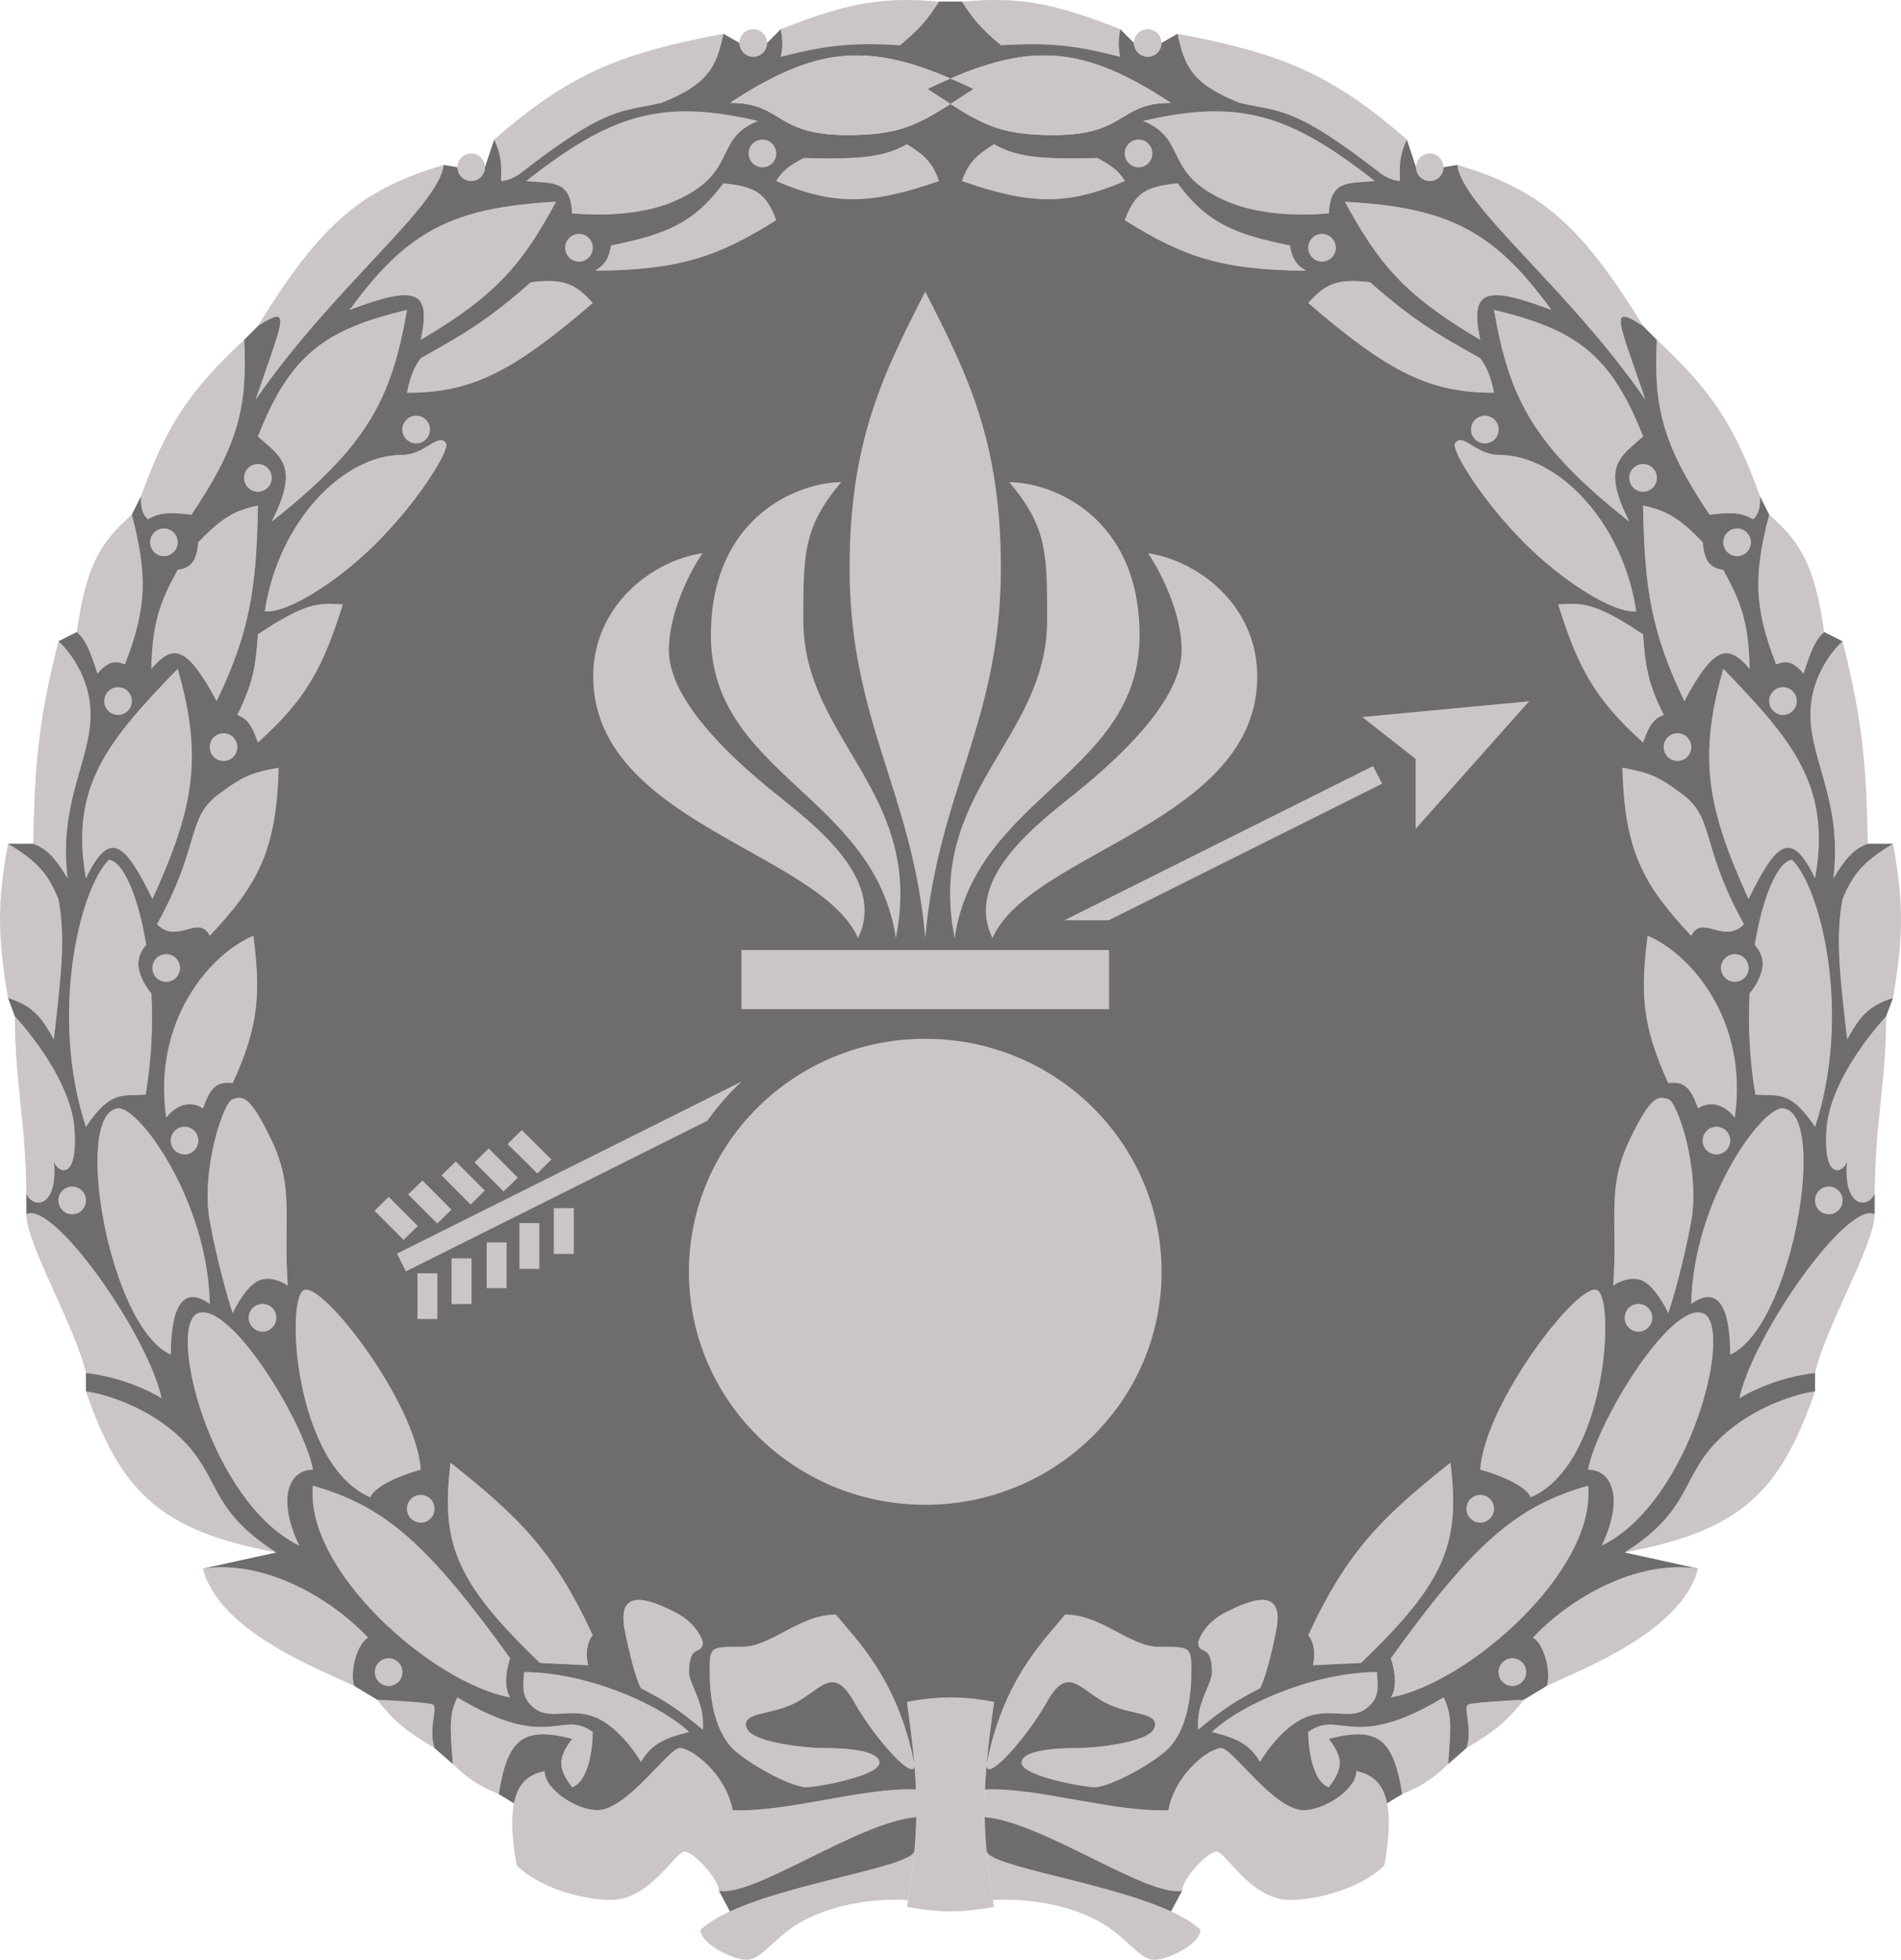 <svg width="163" height="168" viewBox="0 0 163 168" fill="none" xmlns="http://www.w3.org/2000/svg">
<path d="M77.86 162.871C73.437 162.674 69.898 163.858 67.931 165.238C65.965 166.619 65.178 168 63.999 168C62.819 168 60.066 166.619 60.066 165.436C60.671 164.861 61.546 164.338 62.59 163.858C67.999 161.374 77.948 160.051 78.401 158.729C78.283 160.007 78.104 161.36 77.86 162.871Z" fill="#CBC5C5"/>
<path d="M78.401 151.228C78.402 151.242 78.403 151.255 78.404 151.269C78.522 152.937 74.996 149.038 73.24 145.907C71.471 142.751 70.488 144.724 68.325 145.907C66.162 147.091 63.605 146.696 63.999 148.077C64.392 149.458 69.504 149.852 70.488 149.852C71.471 149.852 75.207 149.852 75.403 151.036C75.6 152.219 70.094 153.206 69.111 153.206C68.128 153.206 65.178 151.825 63.212 150.247C61.246 148.669 60.853 145.513 60.853 143.343C60.853 141.173 60.853 141.173 63.605 141.173C66.162 141.173 68.521 138.411 71.667 138.411C73.437 140.581 76.976 143.935 78.401 151.228Z" fill="#CBC5C5"/>
<path d="M59.083 143.343C59.083 140.778 60.263 141.962 60.263 140.778C60.132 140.252 59.476 139.003 57.903 138.214C55.937 137.228 52.791 135.847 53.577 139.792C54.206 142.948 54.757 144.395 54.954 144.724C57.001 145.773 58.159 146.515 60.263 148.274C60.459 145.907 59.083 144.447 59.083 143.343Z" fill="#CBC5C5"/>
<path d="M59.083 148.471C56.33 145.907 50.038 143.343 44.925 143.343C44.925 144.329 44.532 145.513 45.908 146.499C47.285 147.485 49.055 146.302 51.218 147.288C52.948 148.077 54.429 150.115 54.954 151.036C55.831 149.599 56.763 149.046 59.083 148.471Z" fill="#CBC5C5"/>
<path d="M49.055 153.206C50.47 152.732 50.824 149.852 50.824 148.471C48.071 146.499 47.088 150.247 39.223 145.513C38.53 146.941 38.562 147.809 38.83 151.228C40.088 152.43 40.907 153.014 42.762 153.797C43.508 149.23 44.708 147.912 49.055 149.063C47.836 150.705 47.802 151.564 49.055 153.206Z" fill="#CBC5C5"/>
<path d="M61.639 162.082C61.639 161.096 59.476 158.729 58.69 158.729C57.903 158.729 55.74 162.871 52.397 162.871C50.034 162.871 46.294 161.885 44.305 159.912C43.85 157.465 43.825 155.77 44.065 154.587C44.463 152.624 45.591 152.071 46.695 151.825C46.695 153.403 49.448 155.178 51.218 155.178C53.774 155.178 57.313 149.852 58.296 149.852C59.279 149.852 62.229 152.022 62.819 155.178C67.538 155.376 74.027 153.206 78.541 153.403C78.574 154.203 78.583 154.985 78.568 155.77C73.634 156.165 64.589 162.674 61.639 162.082Z" fill="#CBC5C5"/>
<path d="M50.431 142.751C50.116 141.489 50.497 140.515 50.824 140.187C47.484 132.94 44.458 130.03 38.633 125.392C37.799 132.222 38.98 135.552 46.302 142.554L50.431 142.751Z" fill="#CBC5C5"/>
<path d="M32.144 143.343C32.144 143.996 32.672 144.526 33.324 144.526C33.975 144.526 34.504 143.996 34.504 143.343C34.504 142.689 33.975 142.159 33.324 142.159C32.672 142.159 32.144 142.689 32.144 143.343Z" fill="#CBC5C5"/>
<path d="M34.897 129.337C34.897 129.991 35.425 130.521 36.077 130.521C36.728 130.521 37.257 129.991 37.257 129.337C37.257 128.684 36.728 128.154 36.077 128.154C35.425 128.154 34.897 128.684 34.897 129.337Z" fill="#CBC5C5"/>
<path d="M21.329 112.965C21.329 113.619 21.858 114.149 22.509 114.149C23.161 114.149 23.689 113.619 23.689 112.965C23.689 112.311 23.161 111.782 22.509 111.782C21.858 111.782 21.329 112.311 21.329 112.965Z" fill="#CBC5C5"/>
<path d="M5.009 102.905C5.009 103.559 5.537 104.088 6.189 104.088C6.84 104.088 7.368 103.559 7.368 102.905C7.368 102.251 6.84 101.721 6.189 101.721C5.537 101.721 5.009 102.251 5.009 102.905Z" fill="#CBC5C5"/>
<path d="M14.644 97.776C14.644 98.43 15.172 98.96 15.824 98.96C16.475 98.96 17.003 98.43 17.003 97.776C17.003 97.123 16.475 96.593 15.824 96.593C15.172 96.593 14.644 97.123 14.644 97.776Z" fill="#CBC5C5"/>
<path d="M13.071 82.982C13.071 83.635 13.599 84.165 14.251 84.165C14.902 84.165 15.43 83.635 15.43 82.982C15.43 82.328 14.902 81.798 14.251 81.798C13.599 81.798 13.071 82.328 13.071 82.982Z" fill="#CBC5C5"/>
<path d="M8.941 60.1C8.941 60.754 9.47 61.283 10.121 61.283C10.773 61.283 11.301 60.754 11.301 60.1C11.301 59.446 10.773 58.916 10.121 58.916C9.47 58.916 8.941 59.446 8.941 60.1Z" fill="#CBC5C5"/>
<path d="M17.987 64.045C17.987 64.699 18.515 65.229 19.166 65.229C19.818 65.229 20.346 64.699 20.346 64.045C20.346 63.391 19.818 62.862 19.166 62.862C18.515 62.862 17.987 63.391 17.987 64.045Z" fill="#CBC5C5"/>
<path d="M12.874 46.489C12.874 47.143 13.402 47.673 14.054 47.673C14.706 47.673 15.234 47.143 15.234 46.489C15.234 45.836 14.706 45.306 14.054 45.306C13.402 45.306 12.874 45.836 12.874 46.489Z" fill="#CBC5C5"/>
<path d="M20.936 40.966C20.936 41.62 21.464 42.15 22.116 42.15C22.767 42.15 23.296 41.62 23.296 40.966C23.296 40.312 22.767 39.782 22.116 39.782C21.464 39.782 20.936 40.312 20.936 40.966Z" fill="#CBC5C5"/>
<path d="M34.504 36.824C34.504 37.477 35.032 38.007 35.684 38.007C36.335 38.007 36.863 37.477 36.863 36.824C36.863 36.17 36.335 35.64 35.684 35.64C35.032 35.64 34.504 36.17 34.504 36.824Z" fill="#CBC5C5"/>
<path d="M48.465 21.24C48.465 21.894 48.993 22.424 49.645 22.424C50.296 22.424 50.824 21.894 50.824 21.24C50.824 20.587 50.296 20.057 49.645 20.057C48.993 20.057 48.465 20.587 48.465 21.24Z" fill="#CBC5C5"/>
<path d="M39.223 14.336C39.223 14.99 39.751 15.52 40.403 15.52C41.054 15.52 41.583 14.99 41.583 14.336C41.583 13.682 41.054 13.153 40.403 13.153C39.751 13.153 39.223 13.682 39.223 14.336Z" fill="#CBC5C5"/>
<path d="M64.195 13.153C64.195 13.806 64.724 14.336 65.375 14.336C66.027 14.336 66.555 13.806 66.555 13.153C66.555 12.499 66.027 11.969 65.375 11.969C64.724 11.969 64.195 12.499 64.195 13.153Z" fill="#CBC5C5"/>
<path d="M63.409 3.684C63.409 4.338 63.937 4.868 64.589 4.868C65.24 4.868 65.768 4.338 65.768 3.684C65.768 3.031 65.24 2.501 64.589 2.501C63.937 2.501 63.409 3.031 63.409 3.684Z" fill="#CBC5C5"/>
<path d="M43.745 142.159C43.483 142.883 43.116 144.566 43.745 145.513C37.056 144.273 26.12 134.609 26.835 127.365C32.94 129.111 36.579 132.207 43.745 142.159Z" fill="#CBC5C5"/>
<path d="M36.077 125.984C35.684 120.264 27.622 109.809 26.049 110.598C24.476 111.387 25.262 125.59 31.751 128.351C32.223 127.247 34.831 126.313 36.077 125.984Z" fill="#CBC5C5"/>
<path d="M31.554 140.384C28.408 137.031 22.706 133.677 17.397 134.466C18.773 139.792 27.032 142.948 30.375 144.526C29.981 143.343 30.571 140.976 31.554 140.384Z" fill="#CBC5C5"/>
<path d="M37.257 149.852C36.667 148.077 37.65 146.302 37.06 146.104C36.588 145.947 33.717 145.776 32.341 145.71C33.678 147.434 34.721 148.353 37.257 149.852Z" fill="#CBC5C5"/>
<path d="M26.835 125.984C26.049 121.842 19.756 111.584 17.003 112.571C14.251 113.557 17.987 128.746 25.655 132.494C23.689 128.351 24.819 125.984 26.835 125.984Z" fill="#CBC5C5"/>
<path d="M24.672 110.203C24.279 104.483 25.262 101.919 23.296 97.776C21.329 93.634 20.739 94.028 19.953 94.226C19.166 94.423 17.2 100.341 17.987 104.68C18.616 108.152 19.56 111.387 19.953 112.571C20.281 111.847 21.172 110.282 22.116 109.809C23.06 109.336 24.213 109.875 24.672 110.203Z" fill="#CBC5C5"/>
<path d="M17.987 111.782C17.81 102.905 11.891 94.837 10.121 95.015C6.189 95.409 9.335 113.754 14.644 116.121C14.644 111.782 15.824 110.203 17.987 111.782Z" fill="#CBC5C5"/>
<path d="M23.689 133.085C17.79 129.337 18.97 126.576 15.43 123.222C12.599 120.54 8.876 119.475 7.368 119.277C10.373 127.891 13.663 131.19 23.689 133.085Z" fill="#CBC5C5"/>
<path d="M13.857 119.869C12.678 114.442 4.616 102.905 2.256 104.088C2.256 106.653 6.477 113.754 7.368 117.699C10.357 118.015 12.94 119.277 13.857 119.869Z" fill="#CBC5C5"/>
<path d="M21.723 80.22C17.987 81.798 13.071 87.519 14.251 95.804C15.509 94.226 16.872 94.62 17.397 95.015C18.039 93.26 18.555 92.672 19.953 92.845C22.217 87.896 22.35 85.135 21.723 80.22Z" fill="#CBC5C5"/>
<path d="M9.335 73.711C6.779 76.275 4.245 87.129 7.368 96.593C9.513 93.39 10.549 93.985 12.481 93.831C12.997 90.881 13.12 87.892 12.976 85.152C12.68 84.823 12.048 83.929 11.891 82.982C11.734 82.035 12.257 81.272 12.538 81.009C11.848 76.786 10.544 73.823 9.335 73.711Z" fill="#CBC5C5"/>
<path d="M1.273 87.124C1.273 92.845 2.194 95.882 2.256 102.313C2.846 103.694 5.009 103.497 4.616 99.552C4.897 100.492 6.7 101.396 6.385 96.79C6.07 92.184 1.273 87.124 1.273 87.124Z" fill="#CBC5C5"/>
<path d="M23.886 65.82C23.711 73.016 22.045 75.892 17.987 80.22C17.032 78.31 15.234 81.009 13.464 79.234C17.397 72.133 15.824 69.963 19.166 67.793C21.039 66.373 22.062 66.148 23.886 65.82Z" fill="#CBC5C5"/>
<path d="M15.234 57.338C9.335 63.453 5.954 67.343 7.368 75.289C9.388 71.104 10.666 72.134 13.071 77.064C16.622 69.273 17.425 64.948 15.234 57.338Z" fill="#CBC5C5"/>
<path d="M4.616 89.097C5.302 83.149 5.599 80.22 5.009 77.064C4.098 74.873 3.173 73.827 0.683 72.33C-0.266 77.495 -0.188 80.381 0.683 85.546C2.904 86.263 3.562 87.236 4.616 89.097Z" fill="#CBC5C5"/>
<path d="M5.795 75.289C5.009 68.779 7.762 65.229 7.762 61.283C7.762 57.338 5.009 54.971 5.009 54.971C3.231 62.022 2.979 65.756 2.846 72.33C4.025 72.774 4.676 73.462 5.795 75.289Z" fill="#CBC5C5"/>
<path d="M29.391 51.815C27.699 57.227 26.257 59.924 22.116 63.651C21.549 62.029 21.149 61.605 20.346 61.283C21.712 58.575 21.926 57.064 22.116 54.38C26.256 51.604 27.383 51.678 29.391 51.815Z" fill="#CBC5C5"/>
<path d="M18.576 60.1C16.017 55.328 14.836 55.163 12.976 57.338C13.071 53.266 13.743 51.582 15.234 48.856C16.619 48.654 16.869 47.802 17.003 46.489C19.131 44.256 20.225 43.757 22.116 43.333C21.997 50.416 21.424 54.174 18.576 60.1Z" fill="#CBC5C5"/>
<path d="M11.301 44.122C8.512 46.56 7.383 48.612 6.582 54.182C7.338 54.83 7.712 55.745 8.352 57.733C9.248 56.736 9.766 56.594 10.711 56.944C12.628 52.038 12.631 49.232 11.301 44.122Z" fill="#CBC5C5"/>
<path d="M22.706 52.407C23.856 44.756 29.391 38.993 34.504 38.993C36.47 38.993 37.584 37.021 38.24 38.007C38.591 38.536 35.923 42.95 32.144 46.686C28.878 49.916 24.62 52.59 22.706 52.407Z" fill="#CBC5C5"/>
<path d="M34.897 26.566C27.941 28.241 24.906 30.306 22.116 37.415C24.153 39.225 25.683 39.985 23.296 44.714C31.504 38.242 33.582 34.195 34.897 26.566Z" fill="#CBC5C5"/>
<path d="M20.936 29.131C16.14 33.587 14.25 36.557 12.088 42.544C12.085 43.509 12.146 43.998 12.678 44.517C13.567 43.999 14.302 43.86 16.413 44.122C20.489 38.076 21.219 34.815 20.936 29.131Z" fill="#CBC5C5"/>
<path d="M47.678 17.295C38.792 17.788 34.9 19.79 29.981 26.566C35.65 24.431 36.997 24.823 36.077 29.131C42.676 25.259 44.831 22.524 47.678 17.295Z" fill="#CBC5C5"/>
<path d="M38.043 14.139C37.65 17.689 28.605 24.593 21.919 34.259C24.279 27.355 25.08 26.02 22.116 27.947C27.612 18.958 31.152 16.194 38.043 14.139Z" fill="#CBC5C5"/>
<path d="M50.824 25.974C49.422 24.422 48.467 23.828 45.515 24.199C41.75 27.521 39.715 28.665 36.241 30.616L36.077 30.709C35.46 31.543 35.179 32.308 34.897 33.667C40.375 33.679 43.889 31.948 50.824 25.974Z" fill="#CBC5C5"/>
<path d="M57.706 17.295C53.97 18.873 49.055 18.281 49.055 18.281C48.921 15.362 47.314 15.737 45.122 15.52C52.375 9.82 56.69 8.437 64.982 10.371C61.049 11.969 63.409 14.886 57.706 17.295Z" fill="#CBC5C5"/>
<path d="M51.021 23.213C58.355 23.14 61.59 21.98 66.555 18.873C65.671 16.517 64.757 15.999 62.032 15.717C59.54 19.047 57.279 20.068 52.397 21.043C52.207 22.091 51.94 22.656 51.021 23.213Z" fill="#CBC5C5"/>
<path d="M62.032 2.895C61.431 5.762 60.701 7.222 56.723 8.813C53.227 9.623 52.116 9.017 44.532 14.928C43.897 15.327 43.552 15.459 42.959 15.52C43.048 13.868 42.896 13.09 42.369 11.969C49.097 6.063 53.578 4.511 62.032 2.895Z" fill="#CBC5C5"/>
<path d="M80.516 15.52C79.989 14.021 79.368 13.346 77.763 12.364C75.856 13.445 73.885 13.678 68.915 13.547C67.652 14.207 67.106 14.629 66.555 15.52C71.449 17.598 74.528 17.591 80.516 15.52Z" fill="#CBC5C5"/>
<path d="M80.516 0.134C79.583 1.607 78.898 2.43 77.173 3.881C72.94 3.612 70.729 3.903 66.948 4.868C67.152 3.945 67.101 3.424 66.948 2.501C73.042 0.082 75.918 -0.247 80.516 0.134Z" fill="#CBC5C5"/>
<path d="M85.14 162.871C89.563 162.674 93.102 163.858 95.069 165.238C97.035 166.619 97.822 168 99.001 168C100.181 168 102.934 166.619 102.934 165.436C102.329 164.861 101.454 164.338 100.41 163.858C95.001 161.374 85.052 160.051 84.599 158.729C84.717 160.007 84.896 161.36 85.14 162.871Z" fill="#CBC5C5"/>
<path d="M84.599 151.228C84.598 151.242 84.597 151.255 84.596 151.269C84.478 152.937 88.004 149.038 89.76 145.907C91.529 142.751 92.512 144.724 94.675 145.907C96.838 147.091 99.395 146.696 99.001 148.077C98.608 149.458 93.496 149.852 92.512 149.852C91.529 149.852 87.793 149.852 87.597 151.036C87.4 152.219 92.906 153.206 93.889 153.206C94.872 153.206 97.822 151.825 99.788 150.247C101.754 148.669 102.147 145.513 102.147 143.343C102.147 141.173 102.147 141.173 99.395 141.173C96.838 141.173 94.479 138.411 91.333 138.411C89.563 140.581 86.024 143.935 84.599 151.228Z" fill="#CBC5C5"/>
<path d="M103.917 143.343C103.917 140.778 102.737 141.962 102.737 140.778C102.868 140.252 103.524 139.003 105.097 138.214C107.063 137.228 110.209 135.847 109.423 139.792C108.794 142.948 108.243 144.395 108.046 144.724C105.999 145.773 104.841 146.515 102.737 148.274C102.541 145.907 103.917 144.447 103.917 143.343Z" fill="#CBC5C5"/>
<path d="M103.917 148.471C106.67 145.907 112.962 143.343 118.075 143.343C118.075 144.329 118.468 145.513 117.092 146.499C115.715 147.485 113.945 146.302 111.782 147.288C110.052 148.077 108.571 150.115 108.046 151.036C107.17 149.599 106.237 149.046 103.917 148.471Z" fill="#CBC5C5"/>
<path d="M113.945 153.206C112.53 152.732 112.176 149.852 112.176 148.471C114.929 146.499 115.912 150.247 123.777 145.513C124.47 146.941 124.438 147.809 124.17 151.228C122.912 152.43 122.093 153.014 120.238 153.797C119.492 149.23 118.292 147.912 113.945 149.063C115.164 150.705 115.198 151.564 113.945 153.206Z" fill="#CBC5C5"/>
<path d="M101.361 162.082C101.361 161.096 103.524 158.729 104.31 158.729C105.097 158.729 107.26 162.871 110.603 162.871C112.966 162.871 116.706 161.885 118.695 159.912C119.15 157.465 119.175 155.77 118.935 154.587C118.537 152.624 117.409 152.071 116.305 151.825C116.305 153.403 113.552 155.178 111.782 155.178C109.226 155.178 105.687 149.852 104.704 149.852C103.721 149.852 100.771 152.022 100.181 155.178C95.462 155.376 88.973 153.206 84.459 153.403C84.426 154.203 84.417 154.985 84.432 155.77C89.366 156.165 98.411 162.674 101.361 162.082Z" fill="#CBC5C5"/>
<path d="M112.569 142.751C112.884 141.489 112.503 140.515 112.176 140.187C115.516 132.94 118.542 130.03 124.367 125.392C125.201 132.222 124.02 135.552 116.698 142.554L112.569 142.751Z" fill="#CBC5C5"/>
<path d="M130.856 143.343C130.856 143.996 130.328 144.526 129.676 144.526C129.024 144.526 128.496 143.996 128.496 143.343C128.496 142.689 129.024 142.159 129.676 142.159C130.328 142.159 130.856 142.689 130.856 143.343Z" fill="#CBC5C5"/>
<path d="M128.103 129.337C128.103 129.991 127.575 130.521 126.923 130.521C126.272 130.521 125.743 129.991 125.743 129.337C125.743 128.684 126.272 128.154 126.923 128.154C127.575 128.154 128.103 128.684 128.103 129.337Z" fill="#CBC5C5"/>
<path d="M141.671 112.965C141.671 113.619 141.142 114.149 140.491 114.149C139.839 114.149 139.311 113.619 139.311 112.965C139.311 112.311 139.839 111.782 140.491 111.782C141.142 111.782 141.671 112.311 141.671 112.965Z" fill="#CBC5C5"/>
<path d="M157.991 102.905C157.991 103.559 157.463 104.088 156.811 104.088C156.16 104.088 155.632 103.559 155.632 102.905C155.632 102.251 156.16 101.721 156.811 101.721C157.463 101.721 157.991 102.251 157.991 102.905Z" fill="#CBC5C5"/>
<path d="M148.356 97.776C148.356 98.43 147.828 98.96 147.176 98.96C146.525 98.96 145.997 98.43 145.997 97.776C145.997 97.123 146.525 96.593 147.176 96.593C147.828 96.593 148.356 97.123 148.356 97.776Z" fill="#CBC5C5"/>
<path d="M149.929 82.982C149.929 83.635 149.401 84.165 148.749 84.165C148.098 84.165 147.57 83.635 147.57 82.982C147.57 82.328 148.098 81.798 148.749 81.798C149.401 81.798 149.929 82.328 149.929 82.982Z" fill="#CBC5C5"/>
<path d="M154.059 60.1C154.059 60.754 153.53 61.283 152.879 61.283C152.227 61.283 151.699 60.754 151.699 60.1C151.699 59.446 152.227 58.916 152.879 58.916C153.53 58.916 154.059 59.446 154.059 60.1Z" fill="#CBC5C5"/>
<path d="M145.013 64.045C145.013 64.699 144.485 65.229 143.834 65.229C143.182 65.229 142.654 64.699 142.654 64.045C142.654 63.391 143.182 62.862 143.834 62.862C144.485 62.862 145.013 63.391 145.013 64.045Z" fill="#CBC5C5"/>
<path d="M150.126 46.489C150.126 47.143 149.598 47.673 148.946 47.673C148.294 47.673 147.766 47.143 147.766 46.489C147.766 45.836 148.294 45.306 148.946 45.306C149.598 45.306 150.126 45.836 150.126 46.489Z" fill="#CBC5C5"/>
<path d="M142.064 40.966C142.064 41.62 141.536 42.15 140.884 42.15C140.233 42.15 139.704 41.62 139.704 40.966C139.704 40.312 140.233 39.782 140.884 39.782C141.536 39.782 142.064 40.312 142.064 40.966Z" fill="#CBC5C5"/>
<path d="M128.496 36.824C128.496 37.477 127.968 38.007 127.316 38.007C126.665 38.007 126.137 37.477 126.137 36.824C126.137 36.17 126.665 35.64 127.316 35.64C127.968 35.64 128.496 36.17 128.496 36.824Z" fill="#CBC5C5"/>
<path d="M114.535 21.24C114.535 21.894 114.007 22.424 113.356 22.424C112.704 22.424 112.176 21.894 112.176 21.24C112.176 20.587 112.704 20.057 113.356 20.057C114.007 20.057 114.535 20.587 114.535 21.24Z" fill="#CBC5C5"/>
<path d="M123.777 14.336C123.777 14.99 123.249 15.52 122.597 15.52C121.946 15.52 121.417 14.99 121.417 14.336C121.417 13.682 121.946 13.153 122.597 13.153C123.249 13.153 123.777 13.682 123.777 14.336Z" fill="#CBC5C5"/>
<path d="M98.805 13.153C98.805 13.806 98.276 14.336 97.625 14.336C96.973 14.336 96.445 13.806 96.445 13.153C96.445 12.499 96.973 11.969 97.625 11.969C98.276 11.969 98.805 12.499 98.805 13.153Z" fill="#CBC5C5"/>
<path d="M99.591 3.684C99.591 4.338 99.063 4.868 98.411 4.868C97.76 4.868 97.232 4.338 97.232 3.684C97.232 3.031 97.76 2.501 98.411 2.501C99.063 2.501 99.591 3.031 99.591 3.684Z" fill="#CBC5C5"/>
<path d="M119.255 142.159C119.517 142.883 119.884 144.566 119.255 145.513C125.944 144.273 136.88 134.609 136.165 127.365C130.061 129.111 126.421 132.207 119.255 142.159Z" fill="#CBC5C5"/>
<path d="M126.923 125.984C127.316 120.264 135.378 109.809 136.951 110.598C138.525 111.387 137.738 125.59 131.249 128.351C130.777 127.247 128.169 126.313 126.923 125.984Z" fill="#CBC5C5"/>
<path d="M131.446 140.384C134.592 137.031 140.294 133.677 145.603 134.466C144.227 139.792 135.968 142.948 132.626 144.526C133.019 143.343 132.429 140.976 131.446 140.384Z" fill="#CBC5C5"/>
<path d="M125.743 149.852C126.333 148.077 125.35 146.302 125.94 146.104C126.412 145.947 129.283 145.776 130.659 145.71C129.322 147.434 128.279 148.353 125.743 149.852Z" fill="#CBC5C5"/>
<path d="M136.165 125.984C136.951 121.842 143.244 111.584 145.997 112.571C148.749 113.557 145.013 128.746 137.345 132.494C139.311 128.351 138.181 125.984 136.165 125.984Z" fill="#CBC5C5"/>
<path d="M138.328 110.203C138.721 104.483 137.738 101.919 139.704 97.776C141.671 93.634 142.261 94.028 143.047 94.226C143.834 94.423 145.8 100.341 145.013 104.68C144.384 108.152 143.44 111.387 143.047 112.571C142.719 111.847 141.828 110.282 140.884 109.809C139.94 109.336 138.787 109.875 138.328 110.203Z" fill="#CBC5C5"/>
<path d="M145.013 111.782C145.19 102.905 151.109 94.837 152.879 95.015C156.811 95.409 153.665 113.754 148.356 116.121C148.356 111.782 147.176 110.203 145.013 111.782Z" fill="#CBC5C5"/>
<path d="M139.311 133.085C145.21 129.337 144.03 126.576 147.57 123.222C150.401 120.54 154.124 119.475 155.632 119.277C152.627 127.891 149.337 131.19 139.311 133.085Z" fill="#CBC5C5"/>
<path d="M149.143 119.869C150.322 114.442 158.384 102.905 160.744 104.088C160.744 106.653 156.523 113.754 155.632 117.699C152.643 118.015 150.06 119.277 149.143 119.869Z" fill="#CBC5C5"/>
<path d="M141.277 80.22C145.013 81.798 149.929 87.519 148.749 95.804C147.491 94.226 146.128 94.62 145.603 95.015C144.961 93.26 144.445 92.672 143.047 92.845C140.783 87.896 140.65 85.135 141.277 80.22Z" fill="#CBC5C5"/>
<path d="M153.665 73.711C156.221 76.275 158.755 87.129 155.632 96.593C153.487 93.39 152.451 93.985 150.519 93.831C150.003 90.881 149.88 87.892 150.023 85.152C150.32 84.823 150.952 83.929 151.109 82.982C151.266 82.035 150.743 81.272 150.462 81.009C151.152 76.786 152.456 73.823 153.665 73.711Z" fill="#CBC5C5"/>
<path d="M161.727 87.124C161.727 92.845 160.806 95.882 160.744 102.313C160.154 103.694 157.991 103.497 158.384 99.552C158.103 100.492 156.299 101.396 156.615 96.79C156.93 92.184 161.727 87.124 161.727 87.124Z" fill="#CBC5C5"/>
<path d="M139.114 65.82C139.289 73.016 140.955 75.892 145.013 80.22C145.969 78.31 147.766 81.009 149.536 79.234C145.603 72.133 147.176 69.963 143.834 67.793C141.961 66.373 140.938 66.148 139.114 65.82Z" fill="#CBC5C5"/>
<path d="M147.766 57.338C153.665 63.453 157.046 67.343 155.632 75.289C153.612 71.104 152.334 72.134 149.929 77.064C146.378 69.273 145.575 64.948 147.766 57.338Z" fill="#CBC5C5"/>
<path d="M158.384 89.097C157.698 83.149 157.401 80.22 157.991 77.064C158.902 74.873 159.827 73.827 162.317 72.33C163.266 77.495 163.188 80.381 162.317 85.546C160.096 86.263 159.438 87.236 158.384 89.097Z" fill="#CBC5C5"/>
<path d="M157.205 75.289C157.991 68.779 155.238 65.229 155.238 61.283C155.238 57.338 157.991 54.971 157.991 54.971C159.769 62.022 160.021 65.756 160.154 72.33C158.975 72.774 158.324 73.462 157.205 75.289Z" fill="#CBC5C5"/>
<path d="M133.609 51.815C135.301 57.227 136.743 59.924 140.884 63.651C141.451 62.029 141.851 61.605 142.654 61.283C141.289 58.575 141.074 57.064 140.884 54.38C136.744 51.604 135.618 51.678 133.609 51.815Z" fill="#CBC5C5"/>
<path d="M144.424 60.1C146.983 55.328 148.164 55.163 150.023 57.338C149.929 53.266 149.257 51.582 147.766 48.856C146.381 48.654 146.131 47.802 145.997 46.489C143.869 44.256 142.775 43.757 140.884 43.333C141.003 50.416 141.576 54.174 144.424 60.1Z" fill="#CBC5C5"/>
<path d="M151.699 44.122C154.488 46.56 155.617 48.612 156.418 54.182C155.662 54.83 155.288 55.745 154.648 57.733C153.752 56.736 153.234 56.594 152.289 56.944C150.372 52.038 150.369 49.232 151.699 44.122Z" fill="#CBC5C5"/>
<path d="M140.294 52.407C139.144 44.756 133.609 38.993 128.496 38.993C126.53 38.993 125.416 37.021 124.76 38.007C124.409 38.536 127.077 42.95 130.856 46.686C134.122 49.916 138.38 52.59 140.294 52.407Z" fill="#CBC5C5"/>
<path d="M128.103 26.566C135.059 28.241 138.094 30.306 140.884 37.415C138.847 39.225 137.317 39.985 139.704 44.714C131.496 38.242 129.418 34.195 128.103 26.566Z" fill="#CBC5C5"/>
<path d="M142.064 29.131C146.86 33.587 148.75 36.557 150.912 42.544C150.915 43.509 150.854 43.998 150.322 44.517C149.433 43.999 148.698 43.86 146.586 44.122C142.511 38.076 141.781 34.815 142.064 29.131Z" fill="#CBC5C5"/>
<path d="M115.322 17.295C124.208 17.788 128.1 19.79 133.019 26.566C127.35 24.431 126.003 24.823 126.923 29.131C120.324 25.259 118.169 22.524 115.322 17.295Z" fill="#CBC5C5"/>
<path d="M124.957 14.139C125.35 17.689 134.395 24.593 141.081 34.259C138.721 27.355 137.92 26.02 140.884 27.947C135.388 18.958 131.848 16.194 124.957 14.139Z" fill="#CBC5C5"/>
<path d="M112.176 25.974C113.578 24.422 114.533 23.828 117.485 24.199C121.25 27.521 123.285 28.665 126.759 30.616L126.923 30.709C127.54 31.543 127.821 32.308 128.103 33.667C122.625 33.679 119.111 31.948 112.176 25.974Z" fill="#CBC5C5"/>
<path d="M105.294 17.295C109.03 18.873 113.945 18.281 113.945 18.281C114.079 15.362 115.686 15.737 117.878 15.52C110.625 9.82 106.31 8.437 98.018 10.371C101.951 11.969 99.591 14.886 105.294 17.295Z" fill="#CBC5C5"/>
<path d="M111.979 23.213C104.645 23.14 101.41 21.98 96.445 18.873C97.329 16.517 98.243 15.999 100.968 15.717C103.46 19.047 105.72 20.068 110.603 21.043C110.793 22.091 111.06 22.656 111.979 23.213Z" fill="#CBC5C5"/>
<path d="M100.968 2.895C101.569 5.762 102.299 7.222 106.277 8.813C109.774 9.623 110.884 9.017 118.468 14.928C119.103 15.327 119.448 15.459 120.041 15.52C119.952 13.868 120.104 13.09 120.631 11.969C113.903 6.063 109.422 4.511 100.968 2.895Z" fill="#CBC5C5"/>
<path d="M82.484 15.52C83.011 14.021 83.632 13.346 85.237 12.364C87.144 13.445 89.115 13.678 94.085 13.547C95.348 14.207 95.894 14.629 96.445 15.52C91.551 17.598 88.472 17.591 82.484 15.52Z" fill="#CBC5C5"/>
<path d="M82.484 0.134C83.417 1.607 84.102 2.43 85.827 3.881C90.06 3.612 92.271 3.903 96.052 4.868C95.848 3.945 95.899 3.424 96.052 2.501C89.958 0.082 87.082 -0.247 82.484 0.134Z" fill="#CBC5C5"/>
<path d="M77.763 163.463C77.763 163.463 79.73 163.858 81.5 163.858C83.27 163.858 85.237 163.463 85.237 163.463C85.204 163.263 85.171 163.066 85.14 162.871C84.896 161.36 84.717 160.007 84.599 158.729C84.505 157.709 84.45 156.737 84.432 155.77C84.417 154.985 84.426 154.203 84.459 153.403C84.487 152.711 84.533 152.004 84.596 151.269L84.599 151.228C84.736 149.64 84.951 147.915 85.237 145.907C85.237 145.907 83.466 145.513 81.5 145.513C79.534 145.513 77.763 145.907 77.763 145.907C78.049 147.915 78.264 149.64 78.401 151.228L78.404 151.269C78.467 152.004 78.513 152.711 78.541 153.403C78.574 154.203 78.583 154.985 78.568 155.77C78.55 156.737 78.495 157.709 78.401 158.729C78.283 160.007 78.104 161.36 77.86 162.871C77.829 163.066 77.796 163.263 77.763 163.463Z" fill="#CBC5C5"/>
<path fill-rule="evenodd" clip-rule="evenodd" d="M77.763 145.907C77.763 145.907 79.534 145.513 81.5 145.513C83.466 145.513 85.237 145.907 85.237 145.907C84.951 147.915 84.736 149.64 84.599 151.228C86.024 143.935 89.563 140.581 91.333 138.411C94.479 138.411 96.838 141.173 99.395 141.173C102.147 141.173 102.147 141.173 102.147 143.343C102.147 145.513 101.754 148.669 99.788 150.247C97.822 151.825 94.872 153.206 93.889 153.206C92.906 153.206 87.4 152.219 87.597 151.036C87.793 149.852 91.529 149.852 92.512 149.852C93.496 149.852 98.608 149.458 99.001 148.077C99.395 146.696 96.838 147.091 94.675 145.907C92.512 144.724 91.529 142.751 89.76 145.907C88.004 149.038 84.478 152.937 84.596 151.269C84.533 152.004 84.487 152.711 84.459 153.403C88.973 153.206 95.462 155.376 100.181 155.178C100.771 152.022 103.721 149.852 104.704 149.852C105.687 149.852 109.226 155.178 111.782 155.178C113.552 155.178 116.305 153.403 116.305 151.825C117.409 152.071 118.537 152.624 118.935 154.587L120.238 153.797C119.492 149.23 118.292 147.912 113.945 149.063C115.164 150.705 115.198 151.564 113.945 153.206C112.53 152.732 112.176 149.852 112.176 148.471C114.929 146.499 115.912 150.247 123.777 145.513C124.47 146.941 124.438 147.809 124.17 151.228L125.743 149.852C126.333 148.077 125.35 146.302 125.94 146.104C126.412 145.947 129.283 145.776 130.659 145.71L132.626 144.526C133.019 143.343 132.429 140.976 131.446 140.384C134.592 137.031 140.294 133.677 145.603 134.466L139.311 133.085C145.21 129.337 144.03 126.576 147.57 123.222C150.401 120.54 154.124 119.475 155.632 119.277V117.699C152.643 118.015 150.06 119.277 149.143 119.869C150.322 114.442 158.384 102.905 160.744 104.088V102.313C160.154 103.694 157.991 103.497 158.384 99.552C158.103 100.492 156.299 101.396 156.615 96.79C156.93 92.184 161.727 87.124 161.727 87.124L162.317 85.546C160.096 86.263 159.438 87.236 158.384 89.097C157.698 83.149 157.401 80.22 157.991 77.064C158.902 74.873 159.827 73.827 162.317 72.33H160.154C158.975 72.774 158.324 73.462 157.205 75.289C157.991 68.779 155.238 65.229 155.238 61.283C155.238 57.338 157.991 54.971 157.991 54.971L156.418 54.182C155.662 54.83 155.288 55.745 154.648 57.733C153.752 56.736 153.234 56.594 152.289 56.944C150.372 52.038 150.369 49.232 151.699 44.122L150.912 42.544C150.915 43.509 150.854 43.998 150.322 44.517C149.433 43.999 148.698 43.86 146.586 44.122C142.511 38.076 141.781 34.815 142.064 29.131L140.884 27.947C137.92 26.02 138.721 27.355 141.081 34.259C134.395 24.593 125.35 17.689 124.957 14.139L123.777 14.336C123.777 14.99 123.249 15.52 122.597 15.52C121.946 15.52 121.417 14.99 121.417 14.336L120.631 11.969C120.104 13.09 119.952 13.868 120.041 15.52C119.448 15.459 119.103 15.327 118.468 14.928C110.884 9.017 109.774 9.623 106.277 8.813C102.299 7.222 101.569 5.762 100.968 2.895L99.591 3.684C99.591 4.338 99.063 4.868 98.411 4.868C97.76 4.868 97.232 4.338 97.232 3.684L96.052 2.501C95.899 3.424 95.848 3.945 96.052 4.868C92.271 3.903 90.06 3.612 85.827 3.881C84.102 2.43 83.417 1.607 82.484 0.134H82.483H80.517H80.516C79.583 1.607 78.898 2.43 77.173 3.881C72.94 3.612 70.729 3.903 66.948 4.868C67.152 3.945 67.101 3.424 66.948 2.501L65.768 3.684C65.768 4.338 65.24 4.868 64.589 4.868C63.937 4.868 63.409 4.338 63.409 3.684L62.032 2.895C61.431 5.762 60.701 7.222 56.723 8.813C53.227 9.623 52.116 9.017 44.532 14.928C43.897 15.327 43.552 15.459 42.959 15.52C43.048 13.868 42.896 13.09 42.369 11.969L41.583 14.336C41.583 14.99 41.054 15.52 40.403 15.52C39.751 15.52 39.223 14.99 39.223 14.336L38.043 14.139C37.65 17.689 28.605 24.593 21.919 34.259C24.279 27.355 25.08 26.02 22.116 27.947L20.936 29.131C21.219 34.815 20.489 38.076 16.413 44.122C14.302 43.86 13.567 43.999 12.678 44.517C12.146 43.998 12.085 43.509 12.088 42.544L11.301 44.122C12.631 49.232 12.628 52.038 10.711 56.944C9.766 56.594 9.248 56.736 8.352 57.733C7.712 55.745 7.338 54.83 6.582 54.182L5.009 54.971C5.009 54.971 7.762 57.338 7.762 61.283C7.762 65.229 5.009 68.779 5.795 75.289C4.676 73.462 4.025 72.774 2.846 72.33H0.683C3.173 73.827 4.098 74.873 5.009 77.064C5.599 80.22 5.302 83.149 4.616 89.097C3.562 87.236 2.904 86.263 0.683 85.546L1.273 87.124C1.273 87.124 6.07 92.184 6.385 96.79C6.7 101.396 4.897 100.492 4.616 99.552C5.009 103.497 2.846 103.694 2.256 102.313V104.088C4.616 102.905 12.678 114.442 13.857 119.869C12.94 119.277 10.357 118.015 7.368 117.699V119.277C8.876 119.475 12.599 120.54 15.43 123.222C18.97 126.576 17.79 129.337 23.689 133.085L17.397 134.466C22.706 133.677 28.408 137.031 31.554 140.384C30.571 140.976 29.981 143.343 30.375 144.526L32.341 145.71C33.717 145.776 36.588 145.947 37.06 146.104C37.65 146.302 36.667 148.077 37.257 149.852L38.83 151.228C38.562 147.809 38.53 146.941 39.223 145.513C47.088 150.247 48.071 146.499 50.824 148.471C50.824 149.852 50.47 152.732 49.055 153.206C47.802 151.564 47.836 150.705 49.055 149.063C44.708 147.912 43.508 149.23 42.762 153.797L44.065 154.587C44.463 152.624 45.591 152.071 46.695 151.825C46.695 153.403 49.448 155.178 51.218 155.178C53.774 155.178 57.313 149.852 58.296 149.852C59.279 149.852 62.229 152.022 62.819 155.178C67.538 155.376 74.027 153.206 78.541 153.403C78.513 152.711 78.467 152.004 78.404 151.269C78.522 152.937 74.996 149.038 73.24 145.907C71.471 142.751 70.488 144.724 68.325 145.907C66.162 147.091 63.605 146.696 63.999 148.077C64.392 149.458 69.504 149.852 70.488 149.852C71.471 149.852 75.207 149.852 75.403 151.036C75.6 152.219 70.094 153.206 69.111 153.206C68.128 153.206 65.178 151.825 63.212 150.247C61.246 148.669 60.853 145.513 60.853 143.343C60.853 141.173 60.853 141.173 63.605 141.173C66.162 141.173 68.521 138.411 71.667 138.411C73.437 140.581 76.976 143.935 78.401 151.228C78.264 149.64 78.049 147.915 77.763 145.907ZM60.263 140.778C60.263 141.962 59.083 140.778 59.083 143.343C59.083 144.447 60.459 145.907 60.263 148.274C58.159 146.515 57.001 145.773 54.954 144.724C54.757 144.395 54.206 142.948 53.577 139.792C52.791 135.847 55.937 137.228 57.903 138.214C59.476 139.003 60.132 140.252 60.263 140.778ZM44.925 143.343C50.038 143.343 56.33 145.907 59.083 148.471C56.763 149.046 55.831 149.599 54.954 151.036C54.429 150.115 52.948 148.077 51.218 147.288C49.055 146.302 47.285 147.485 45.908 146.499C44.532 145.513 44.925 144.329 44.925 143.343ZM50.824 140.187C50.497 140.515 50.116 141.489 50.431 142.751L46.302 142.554C38.98 135.552 37.799 132.222 38.633 125.392C44.458 130.03 47.484 132.94 50.824 140.187ZM43.745 145.513C43.116 144.566 43.483 142.883 43.745 142.159C36.579 132.207 32.94 129.111 26.835 127.365C26.12 134.609 37.056 144.273 43.745 145.513ZM33.324 144.526C32.672 144.526 32.144 143.996 32.144 143.343C32.144 142.689 32.672 142.159 33.324 142.159C33.975 142.159 34.504 142.689 34.504 143.343C34.504 143.996 33.975 144.526 33.324 144.526ZM36.077 130.521C35.425 130.521 34.897 129.991 34.897 129.337C34.897 128.684 35.425 128.154 36.077 128.154C36.728 128.154 37.257 128.684 37.257 129.337C37.257 129.991 36.728 130.521 36.077 130.521ZM22.509 114.149C21.858 114.149 21.329 113.619 21.329 112.965C21.329 112.311 21.858 111.782 22.509 111.782C23.161 111.782 23.689 112.311 23.689 112.965C23.689 113.619 23.161 114.149 22.509 114.149ZM6.189 104.088C5.537 104.088 5.009 103.559 5.009 102.905C5.009 102.251 5.537 101.721 6.189 101.721C6.84 101.721 7.368 102.251 7.368 102.905C7.368 103.559 6.84 104.088 6.189 104.088ZM15.824 98.96C15.172 98.96 14.644 98.43 14.644 97.776C14.644 97.123 15.172 96.593 15.824 96.593C16.475 96.593 17.003 97.123 17.003 97.776C17.003 98.43 16.475 98.96 15.824 98.96ZM14.251 84.165C13.599 84.165 13.071 83.635 13.071 82.982C13.071 82.328 13.599 81.798 14.251 81.798C14.902 81.798 15.43 82.328 15.43 82.982C15.43 83.635 14.902 84.165 14.251 84.165ZM10.121 61.283C9.47 61.283 8.941 60.754 8.941 60.1C8.941 59.446 9.47 58.916 10.121 58.916C10.773 58.916 11.301 59.446 11.301 60.1C11.301 60.754 10.773 61.283 10.121 61.283ZM19.166 65.229C18.515 65.229 17.987 64.699 17.987 64.045C17.987 63.391 18.515 62.862 19.166 62.862C19.818 62.862 20.346 63.391 20.346 64.045C20.346 64.699 19.818 65.229 19.166 65.229ZM14.054 47.673C13.402 47.673 12.874 47.143 12.874 46.489C12.874 45.836 13.402 45.306 14.054 45.306C14.706 45.306 15.234 45.836 15.234 46.489C15.234 47.143 14.706 47.673 14.054 47.673ZM22.116 42.15C21.464 42.15 20.936 41.62 20.936 40.966C20.936 40.312 21.464 39.782 22.116 39.782C22.767 39.782 23.296 40.312 23.296 40.966C23.296 41.62 22.767 42.15 22.116 42.15ZM35.684 38.007C35.032 38.007 34.504 37.477 34.504 36.824C34.504 36.17 35.032 35.64 35.684 35.64C36.335 35.64 36.863 36.17 36.863 36.824C36.863 37.477 36.335 38.007 35.684 38.007ZM49.645 22.424C48.993 22.424 48.465 21.894 48.465 21.24C48.465 20.587 48.993 20.057 49.645 20.057C50.296 20.057 50.824 20.587 50.824 21.24C50.824 21.894 50.296 22.424 49.645 22.424ZM65.375 14.336C64.724 14.336 64.195 13.806 64.195 13.153C64.195 12.499 64.724 11.969 65.375 11.969C66.027 11.969 66.555 12.499 66.555 13.153C66.555 13.806 66.027 14.336 65.375 14.336ZM26.049 110.598C27.622 109.809 35.684 120.264 36.077 125.984C34.831 126.313 32.223 127.247 31.751 128.351C25.262 125.59 24.476 111.387 26.049 110.598ZM17.003 112.571C19.756 111.584 26.049 121.842 26.835 125.984C24.819 125.984 23.689 128.351 25.655 132.494C17.987 128.746 14.251 113.557 17.003 112.571ZM23.296 97.776C25.262 101.919 24.279 104.483 24.672 110.203C24.213 109.875 23.06 109.336 22.116 109.809C21.172 110.282 20.281 111.847 19.953 112.571C19.56 111.387 18.616 108.152 17.987 104.68C17.2 100.341 19.166 94.423 19.953 94.226C20.739 94.028 21.329 93.634 23.296 97.776ZM10.121 95.015C11.891 94.837 17.81 102.905 17.987 111.782C15.824 110.203 14.644 111.782 14.644 116.121C9.335 113.754 6.189 95.409 10.121 95.015ZM14.251 95.804C13.071 87.519 17.987 81.798 21.723 80.22C22.35 85.135 22.217 87.896 19.953 92.845C18.555 92.672 18.039 93.26 17.397 95.015C16.872 94.62 15.509 94.226 14.251 95.804ZM7.368 96.593C4.245 87.129 6.779 76.275 9.335 73.711C10.544 73.823 11.848 76.786 12.538 81.009C12.257 81.272 11.734 82.035 11.891 82.982C12.048 83.929 12.68 84.823 12.976 85.152C13.12 87.892 12.997 90.881 12.481 93.831C10.549 93.985 9.513 93.39 7.368 96.593ZM17.987 80.22C22.045 75.892 23.711 73.016 23.886 65.82C22.062 66.148 21.039 66.373 19.166 67.793C15.824 69.963 17.397 72.133 13.464 79.234C15.234 81.009 17.032 78.31 17.987 80.22ZM7.368 75.289C5.954 67.343 9.335 63.453 15.234 57.338C17.425 64.948 16.622 69.273 13.071 77.064C10.666 72.134 9.388 71.104 7.368 75.289ZM22.116 63.651C26.257 59.924 27.699 57.227 29.391 51.815C27.383 51.678 26.256 51.604 22.116 54.38C21.926 57.064 21.712 58.575 20.346 61.283C21.149 61.605 21.549 62.029 22.116 63.651ZM12.976 57.338C14.836 55.163 16.017 55.328 18.576 60.1C21.424 54.174 21.997 50.416 22.116 43.333C20.225 43.757 19.131 44.256 17.003 46.489C16.869 47.802 16.619 48.654 15.234 48.856C13.743 51.582 13.071 53.266 12.976 57.338ZM34.504 38.993C29.391 38.993 23.856 44.756 22.706 52.407C24.62 52.59 28.878 49.916 32.144 46.686C35.923 42.95 38.591 38.536 38.24 38.007C37.584 37.021 36.47 38.993 34.504 38.993ZM22.116 37.415C24.906 30.306 27.941 28.241 34.897 26.566C33.582 34.195 31.504 38.242 23.296 44.714C25.683 39.985 24.153 39.225 22.116 37.415ZM29.981 26.566C34.9 19.79 38.792 17.788 47.678 17.295C44.831 22.524 42.676 25.259 36.077 29.131C36.997 24.823 35.65 24.431 29.981 26.566ZM45.515 24.199C48.467 23.828 49.422 24.422 50.824 25.974C43.889 31.948 40.375 33.679 34.897 33.667C35.179 32.308 35.46 31.543 36.077 30.709L36.241 30.616C39.715 28.665 41.75 27.521 45.515 24.199ZM49.055 18.281C49.055 18.281 53.97 18.873 57.706 17.295C63.409 14.886 61.049 11.969 64.982 10.371C56.69 8.437 52.375 9.82 45.122 15.52C47.314 15.737 48.921 15.362 49.055 18.281ZM66.555 18.873C61.59 21.98 58.355 23.14 51.021 23.213C51.94 22.656 52.207 22.091 52.397 21.043C57.279 20.068 59.54 19.047 62.032 15.717C64.757 15.999 65.671 16.517 66.555 18.873ZM81.5 8.908C78.572 10.787 76.902 11.575 72.65 11.575C69.245 11.575 67.913 10.766 66.691 10.024C65.655 9.394 64.697 8.813 62.622 8.813C69.888 4.029 74.34 3.659 81.5 6.734C88.66 3.659 93.112 4.029 100.378 8.813C98.303 8.813 97.345 9.394 96.309 10.024C95.087 10.766 93.755 11.575 90.35 11.575C86.098 11.575 84.428 10.787 81.5 8.908ZM77.763 12.364C79.368 13.346 79.989 14.021 80.516 15.52C74.528 17.591 71.449 17.598 66.555 15.52C67.106 14.629 67.652 14.207 68.915 13.547C73.885 13.678 75.856 13.445 77.763 12.364ZM102.737 140.778C102.737 141.962 103.917 140.778 103.917 143.343C103.917 144.447 102.541 145.907 102.737 148.274C104.841 146.515 105.999 145.773 108.046 144.724C108.243 144.395 108.794 142.948 109.423 139.792C110.209 135.847 107.063 137.228 105.097 138.214C103.524 139.003 102.868 140.252 102.737 140.778ZM118.075 143.343C112.962 143.343 106.67 145.907 103.917 148.471C106.237 149.046 107.17 149.599 108.046 151.036C108.571 150.115 110.052 148.077 111.782 147.288C113.945 146.302 115.715 147.485 117.092 146.499C118.468 145.513 118.075 144.329 118.075 143.343ZM112.176 140.187C112.503 140.515 112.884 141.489 112.569 142.751L116.698 142.554C124.02 135.552 125.201 132.222 124.367 125.392C118.542 130.03 115.516 132.94 112.176 140.187ZM119.255 145.513C119.884 144.566 119.517 142.883 119.255 142.159C126.421 132.207 130.061 129.111 136.165 127.365C136.88 134.609 125.944 144.273 119.255 145.513ZM129.676 144.526C130.328 144.526 130.856 143.996 130.856 143.343C130.856 142.689 130.328 142.159 129.676 142.159C129.024 142.159 128.496 142.689 128.496 143.343C128.496 143.996 129.024 144.526 129.676 144.526ZM126.923 130.521C127.575 130.521 128.103 129.991 128.103 129.337C128.103 128.684 127.575 128.154 126.923 128.154C126.272 128.154 125.743 128.684 125.743 129.337C125.743 129.991 126.272 130.521 126.923 130.521ZM140.491 114.149C141.142 114.149 141.671 113.619 141.671 112.965C141.671 112.311 141.142 111.782 140.491 111.782C139.839 111.782 139.311 112.311 139.311 112.965C139.311 113.619 139.839 114.149 140.491 114.149ZM156.811 104.088C157.463 104.088 157.991 103.559 157.991 102.905C157.991 102.251 157.463 101.721 156.811 101.721C156.16 101.721 155.632 102.251 155.632 102.905C155.632 103.559 156.16 104.088 156.811 104.088ZM147.176 98.96C147.828 98.96 148.356 98.43 148.356 97.776C148.356 97.123 147.828 96.593 147.176 96.593C146.525 96.593 145.997 97.123 145.997 97.776C145.997 98.43 146.525 98.96 147.176 98.96ZM148.749 84.165C149.401 84.165 149.929 83.635 149.929 82.982C149.929 82.328 149.401 81.798 148.749 81.798C148.098 81.798 147.57 82.328 147.57 82.982C147.57 83.635 148.098 84.165 148.749 84.165ZM152.879 61.283C153.53 61.283 154.059 60.754 154.059 60.1C154.059 59.446 153.53 58.916 152.879 58.916C152.227 58.916 151.699 59.446 151.699 60.1C151.699 60.754 152.227 61.283 152.879 61.283ZM143.834 65.229C144.485 65.229 145.013 64.699 145.013 64.045C145.013 63.391 144.485 62.862 143.834 62.862C143.182 62.862 142.654 63.391 142.654 64.045C142.654 64.699 143.182 65.229 143.834 65.229ZM148.946 47.673C149.598 47.673 150.126 47.143 150.126 46.489C150.126 45.836 149.598 45.306 148.946 45.306C148.294 45.306 147.766 45.836 147.766 46.489C147.766 47.143 148.294 47.673 148.946 47.673ZM140.884 42.15C141.536 42.15 142.064 41.62 142.064 40.966C142.064 40.312 141.536 39.782 140.884 39.782C140.233 39.782 139.704 40.312 139.704 40.966C139.704 41.62 140.233 42.15 140.884 42.15ZM127.316 38.007C127.968 38.007 128.496 37.477 128.496 36.824C128.496 36.17 127.968 35.64 127.316 35.64C126.665 35.64 126.137 36.17 126.137 36.824C126.137 37.477 126.665 38.007 127.316 38.007ZM113.356 22.424C114.007 22.424 114.535 21.894 114.535 21.24C114.535 20.587 114.007 20.057 113.356 20.057C112.704 20.057 112.176 20.587 112.176 21.24C112.176 21.894 112.704 22.424 113.356 22.424ZM97.625 14.336C98.276 14.336 98.805 13.806 98.805 13.153C98.805 12.499 98.276 11.969 97.625 11.969C96.973 11.969 96.445 12.499 96.445 13.153C96.445 13.806 96.973 14.336 97.625 14.336ZM136.951 110.598C135.378 109.809 127.316 120.264 126.923 125.984C128.169 126.313 130.777 127.247 131.249 128.351C137.738 125.59 138.525 111.387 136.951 110.598ZM145.997 112.571C143.244 111.584 136.951 121.842 136.165 125.984C138.181 125.984 139.311 128.351 137.345 132.494C145.013 128.746 148.749 113.557 145.997 112.571ZM139.704 97.776C137.738 101.919 138.721 104.483 138.328 110.203C138.787 109.875 139.94 109.336 140.884 109.809C141.828 110.282 142.719 111.847 143.047 112.571C143.44 111.387 144.384 108.152 145.013 104.68C145.8 100.341 143.834 94.423 143.047 94.226C142.261 94.028 141.671 93.634 139.704 97.776ZM152.879 95.015C151.109 94.837 145.19 102.905 145.013 111.782C147.176 110.203 148.356 111.782 148.356 116.121C153.665 113.754 156.811 95.409 152.879 95.015ZM148.749 95.804C149.929 87.519 145.013 81.798 141.277 80.22C140.65 85.135 140.783 87.896 143.047 92.845C144.445 92.672 144.961 93.26 145.603 95.015C146.128 94.62 147.491 94.226 148.749 95.804ZM155.632 96.593C158.755 87.129 156.221 76.275 153.665 73.711C152.456 73.823 151.152 76.786 150.462 81.009C150.743 81.272 151.266 82.035 151.109 82.982C150.952 83.929 150.32 84.823 150.023 85.152C149.88 87.892 150.003 90.881 150.519 93.831C152.451 93.985 153.487 93.39 155.632 96.593ZM145.013 80.22C140.955 75.892 139.289 73.016 139.114 65.82C140.938 66.148 141.961 66.373 143.834 67.793C147.176 69.963 145.603 72.133 149.536 79.234C147.766 81.009 145.969 78.31 145.013 80.22ZM155.632 75.289C157.046 67.343 153.665 63.453 147.766 57.338C145.575 64.948 146.378 69.273 149.929 77.064C152.334 72.134 153.612 71.104 155.632 75.289ZM140.884 63.651C136.743 59.924 135.301 57.227 133.609 51.815C135.618 51.678 136.744 51.604 140.884 54.38C141.074 57.064 141.289 58.575 142.654 61.283C141.851 61.605 141.451 62.029 140.884 63.651ZM150.023 57.338C148.164 55.163 146.983 55.328 144.424 60.1C141.576 54.174 141.003 50.416 140.884 43.333C142.775 43.757 143.869 44.256 145.997 46.489C146.131 47.802 146.381 48.654 147.766 48.856C149.257 51.582 149.929 53.266 150.023 57.338ZM128.496 38.993C133.609 38.993 139.144 44.756 140.294 52.407C138.38 52.59 134.122 49.916 130.856 46.686C127.077 42.95 124.409 38.536 124.76 38.007C125.416 37.021 126.53 38.993 128.496 38.993ZM140.884 37.415C138.094 30.306 135.059 28.241 128.103 26.566C129.418 34.195 131.496 38.242 139.704 44.714C137.317 39.985 138.847 39.225 140.884 37.415ZM133.019 26.566C128.1 19.79 124.208 17.788 115.322 17.295C118.169 22.524 120.324 25.259 126.923 29.131C126.003 24.823 127.35 24.431 133.019 26.566ZM117.485 24.199C114.533 23.828 113.578 24.422 112.176 25.974C119.111 31.948 122.625 33.679 128.103 33.667C127.821 32.308 127.54 31.543 126.923 30.709L126.759 30.616C123.285 28.665 121.25 27.521 117.485 24.199ZM113.945 18.281C113.945 18.281 109.03 18.873 105.294 17.295C99.591 14.886 101.951 11.969 98.018 10.371C106.31 8.437 110.625 9.82 117.878 15.52C115.686 15.737 114.079 15.362 113.945 18.281ZM96.445 18.873C101.41 21.98 104.645 23.14 111.979 23.213C111.06 22.656 110.793 22.091 110.603 21.043C105.72 20.068 103.46 19.047 100.968 15.717C98.243 15.999 97.329 16.517 96.445 18.873ZM85.237 12.364C83.632 13.346 83.011 14.021 82.484 15.52C88.472 17.591 91.551 17.598 96.445 15.52C95.894 14.629 95.348 14.207 94.085 13.547C89.115 13.678 87.144 13.445 85.237 12.364Z" fill="#6F6C6C"/>
<path fill-rule="evenodd" clip-rule="evenodd" d="M81.5 6.734C88.66 3.659 93.112 4.029 100.378 8.813C98.303 8.813 97.345 9.394 96.309 10.024C95.087 10.766 93.755 11.575 90.35 11.575C86.098 11.575 84.428 10.787 81.5 8.908C81.859 8.678 82.236 8.431 82.639 8.168C82.903 7.996 83.177 7.816 83.465 7.629C82.787 7.304 82.133 7.006 81.5 6.734ZM81.5 6.734C80.867 7.006 80.213 7.304 79.535 7.629C79.823 7.816 80.097 7.996 80.361 8.168C80.764 8.431 81.141 8.678 81.5 8.908C78.572 10.787 76.902 11.575 72.65 11.575C69.245 11.575 67.913 10.766 66.691 10.024C65.655 9.394 64.697 8.813 62.622 8.813C69.888 4.029 74.34 3.659 81.5 6.734Z" fill="#CBC5C5"/>
<path d="M81.5 6.734C80.867 7.006 80.213 7.304 79.535 7.629C79.823 7.816 80.097 7.996 80.361 8.168C80.764 8.431 81.141 8.678 81.5 8.908C81.859 8.678 82.236 8.431 82.639 8.168C82.903 7.996 83.177 7.816 83.465 7.629C82.787 7.304 82.133 7.006 81.5 6.734Z" fill="#6F6C6C"/>
<path d="M84.432 155.77C84.45 156.737 84.505 157.709 84.599 158.729C85.052 160.051 95.001 161.374 100.41 163.858L101.361 162.082C98.411 162.674 89.366 156.165 84.432 155.77Z" fill="#6F6C6C"/>
<path d="M78.401 158.729C78.495 157.709 78.55 156.737 78.568 155.77C73.634 156.165 64.589 162.674 61.639 162.082L62.59 163.858C67.999 161.374 77.948 160.051 78.401 158.729Z" fill="#6F6C6C"/>
<path d="M63.573 81.439H95.096V86.512H63.573V81.439Z" fill="#CBC5C5"/>
<path d="M99.599 109.024C99.599 120.057 90.526 129 79.335 129C68.143 129 59.07 120.057 59.07 109.024C59.07 97.992 68.143 89.049 79.335 89.049C90.526 89.049 99.599 97.992 99.599 109.024Z" fill="#CBC5C5"/>
<path d="M50.866 57.993C50.866 70.486 70.326 73.049 73.569 80.416C76.091 75.291 69.533 70.486 66.362 67.923C62.398 64.72 57.353 59.915 57.353 55.751C57.353 52.42 59.275 48.811 60.236 47.423C55.911 48.063 50.866 51.907 50.866 57.993Z" fill="#CBC5C5"/>
<path d="M60.956 54.47C60.956 66.322 75.01 68.244 76.812 80.416C79.335 67.923 68.884 63.439 68.884 53.188C68.884 47.423 68.884 45.18 72.127 41.337C68.524 41.337 60.956 44.219 60.956 54.47Z" fill="#CBC5C5"/>
<path d="M79.335 80.416C80.416 67.923 85.821 61.837 85.821 48.704C85.821 37.813 82.938 32.047 79.335 25C75.731 32.047 72.848 37.813 72.848 48.704C72.848 61.837 78.254 67.923 79.335 80.416Z" fill="#CBC5C5"/>
<path d="M81.857 80.416C83.659 68.244 97.713 66.322 97.713 54.47C97.713 44.219 90.145 41.337 86.542 41.337C89.785 45.18 89.785 47.423 89.785 53.188C89.785 63.439 79.335 67.923 81.857 80.416Z" fill="#CBC5C5"/>
<path d="M85.1 80.416C88.344 73.049 107.803 70.486 107.803 57.993C107.803 51.907 102.758 48.063 98.433 47.423C99.394 48.811 101.316 52.42 101.316 55.751C101.316 59.915 96.271 64.72 92.307 67.923C89.136 70.486 82.578 75.291 85.1 80.416Z" fill="#CBC5C5"/>
<path fill-rule="evenodd" clip-rule="evenodd" d="M34.037 107.469L63.598 92.706C62.505 93.731 61.516 94.861 60.646 96.081L34.807 108.986L34.037 107.469ZM91.256 78.892L117.737 65.667L118.507 67.183L95.062 78.892H91.256ZM43.523 98.071L46.072 100.598L47.283 99.397L44.734 96.87L43.523 98.071ZM40.69 99.642L43.181 102.141L44.398 100.947L41.908 98.449L40.69 99.642ZM37.86 100.759L40.351 103.257L41.568 102.064L39.078 99.565L37.86 100.759ZM35.001 102.391L37.491 104.89L38.709 103.696L36.218 101.197L35.001 102.391ZM32.112 103.794L34.603 106.293L35.821 105.099L33.33 102.6L32.112 103.794ZM47.488 103.57V107.492H49.201V103.57H47.488ZM44.536 104.851V108.774H46.248V104.851H44.536ZM41.728 106.504V110.427H43.44V106.504H41.728ZM38.717 107.872V111.794H40.43V107.872H38.717ZM35.793 109.153V113.076H37.506V109.153H35.793Z" fill="#CBC5C5"/>
<path d="M131.112 60.119L121.38 71.059V65.056L116.797 61.465L131.112 60.119Z" fill="#CBC5C5"/>
</svg>
